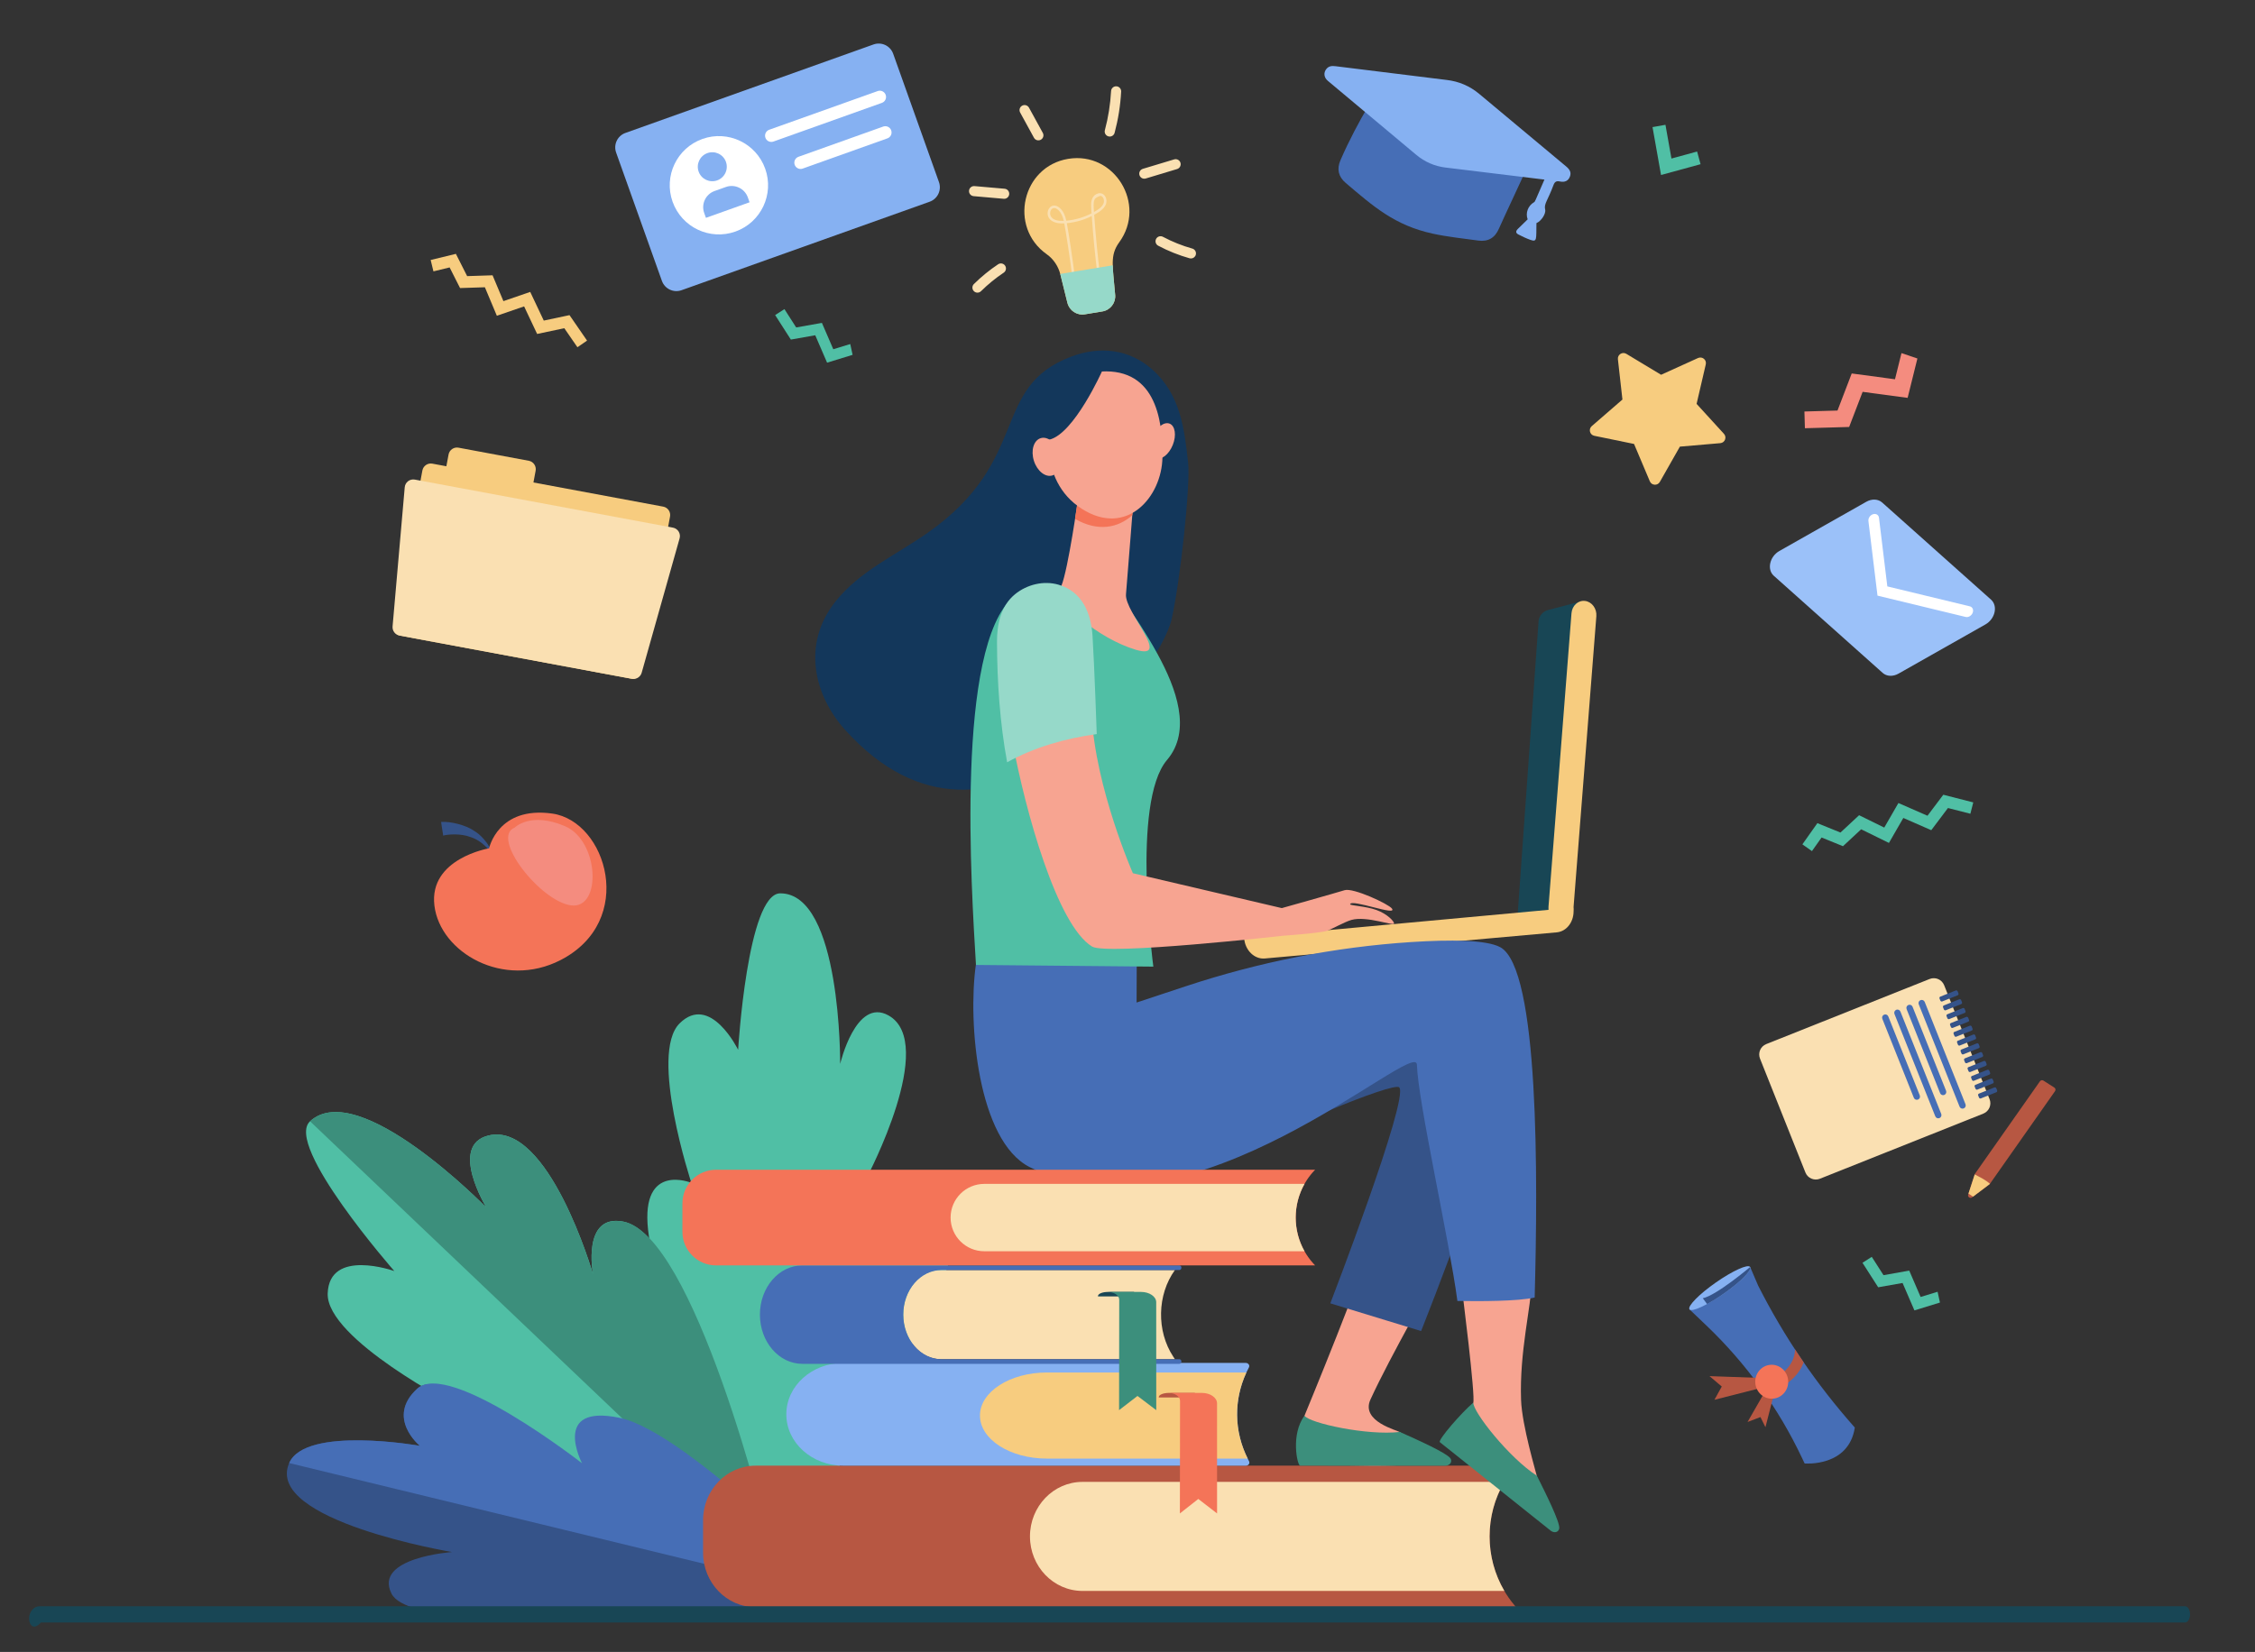 <?xml version="1.0" encoding="UTF-8" standalone="no"?>
<svg
   xmlns:dc="http://purl.org/dc/elements/1.1/"
   xmlns:cc="http://creativecommons.org/ns#"
   xmlns:rdf="http://www.w3.org/1999/02/22-rdf-syntax-ns#"
   xmlns:svg="http://www.w3.org/2000/svg"
   xmlns="http://www.w3.org/2000/svg"
   xmlns:sodipodi="http://sodipodi.sourceforge.net/DTD/sodipodi-0.dtd"
   xmlns:inkscape="http://www.inkscape.org/namespaces/inkscape"
   sodipodi:docname="learning2.svg"
   inkscape:version="1.0 (4035a4fb49, 2020-05-01)"
   id="svg8"
   version="1.1"
   viewBox="0 0 630.239 461.817"
   height="461.817mm"
   width="630.239mm">
  <rect x="0" y="0" width="630.239" height="461.817" fill="#333333" stroke="none"/>
  <defs
     id="defs2" />
  <sodipodi:namedview
     inkscape:window-maximized="1"
     inkscape:window-y="-9"
     inkscape:window-x="-9"
     inkscape:window-height="1001"
     inkscape:window-width="1920"
     showgrid="false"
     inkscape:document-rotation="0"
     inkscape:current-layer="g12"
     inkscape:document-units="mm"
     inkscape:cy="1034.9156"
     inkscape:cx="803.0137"
     inkscape:zoom="0.175"
     inkscape:pageshadow="2"
     inkscape:pageopacity="0.0"
     borderopacity="1.0"
     bordercolor="#666666"
     pagecolor="#ffffff"
     id="base" />
  <g
     transform="translate(124.89,54.929)"
     id="layer1"
     inkscape:groupmode="layer"
     inkscape:label="Layer 1">
    <g
       transform="matrix(0.035,0,0,-0.035,-446.516,499.433)"
       id="g12">
      <path
         id="path16"
         style="fill:#50bfa5;fill-opacity:1;fill-rule:nonzero;stroke:none;stroke-width:0.966"
         d="m 15978.787,13090.866 -135.42,-41.534 -90.892,210.472 -205.449,-36.415 -93.789,146.431 -74.182,-47.522 125.471,-195.79 194.727,34.483 94.562,-218.971 203.807,62.59 -18.835,86.256" />
      <path
         id="path18"
         style="fill:#50bfa5;fill-opacity:1;fill-rule:nonzero;stroke:none;stroke-width:0.966"
         d="m 24661.426,5520.952 -135.42,-41.534 -90.892,210.471 -205.449,-36.415 -93.789,146.432 -74.085,-47.523 125.375,-195.693 194.727,34.386 94.561,-218.971 203.808,62.591 -18.836,86.255" />
      <path
         id="path20"
         style="fill:#50bfa5;fill-opacity:1;fill-rule:nonzero;stroke:none;stroke-width:0.966"
         d="m 15144.533,3029.2 c 0,0 -722.499,2448.769 -780.453,2988.904 -57.955,540.232 346.083,372.84 346.083,372.84 0,0 -339.902,1029.271 -94.175,1273.549 245.824,244.278 467.499,-211.051 467.499,-211.051 0,0 74.375,1249.498 336.425,1249.884 487.977,0.869 478.415,-1362.606 478.415,-1362.606 0,0 124.505,533.76 385.88,387.425 394.09,-220.71 -171.063,-1290.549 -171.063,-1290.549 0,0 502.175,-0.29 678.551,-253.551 316.528,-454.266 -1647.162,-3154.847 -1647.162,-3154.847" />
      <path
         id="path22"
         style="fill:#50bfa5;fill-opacity:1;fill-rule:nonzero;stroke:none;stroke-width:0.966"
         d="m 15380.697,3353.262 c 0,0 -2082.786,348.306 -2535.798,717.38 -453.01,369.073 -4.636,535.403 -4.636,535.403 0,0 -1046.271,536.369 -1034.197,901.095 12.17,364.727 531.925,179.273 531.925,179.273 0,0 -881.583,1005.317 -672.85,1196.276 388.681,355.551 1407.906,-689.465 1407.906,-689.465 0,0 -302.619,496.959 16.034,575.681 480.732,118.517 835.413,-1106.833 835.413,-1106.833 0,0 -90.118,483.92 241.284,419.397 594.71,-115.619 1214.919,-2728.206 1214.919,-2728.206" />
      <path
         id="path24"
         style="fill:#3c8f7c;fill-opacity:1;fill-rule:nonzero;stroke:none;stroke-width:0.966"
         d="m 14165.778,6081.468 c -332.175,60.08 -241.284,-419.397 -241.284,-419.397 0,0 -354.681,1225.35 -835.413,1106.833 -318.653,-78.722 -16.034,-575.681 -16.034,-575.681 0,0 -1019.225,1045.015 -1407.906,689.465 l 3708.601,-3530.006 c -66.068,337.198 -650.924,2628.138 -1207.964,2728.785" />
      <path
         id="path26"
         style="fill:#355389;fill-opacity:1;fill-rule:nonzero;stroke:none;stroke-width:0.966"
         d="m 15973.281,3066.002 c 0,0 -1096.885,1115.43 -1649.19,1231.629 -552.403,116.102 -453.012,-276.829 -453.012,-276.829 0,0 -1095.918,958.374 -1349.952,726.169 -253.936,-232.204 20.767,-456.391 20.767,-456.391 0,0 -912.879,161.693 -1043.47,-137.835 -200.811,-460.255 1300.499,-710.811 1300.499,-710.811 0,0 -629.192,-43.659 -483.244,-332.272 220.034,-435.238 3657.602,-43.659 3657.602,-43.659" />
      <path
         id="path28"
         style="fill:#466eb6;fill-opacity:1;fill-rule:nonzero;stroke:none;stroke-width:0.966"
         d="m 11498.424,4152.744 c 130.591,299.528 1043.47,137.835 1043.47,137.835 0,0 -274.703,224.187 -20.767,456.391 254.034,232.204 1315.856,-595.868 1315.856,-595.868 0,0 -250.363,478.607 301.943,362.409 552.403,-116.199 1834.355,-1447.509 1834.355,-1447.509 l -4474.857,1086.743" />
      <path
         id="path30"
         style="fill:#f7cc7f;fill-opacity:1;fill-rule:nonzero;stroke:none;stroke-width:0.966"
         d="m 17719.546,14570.25 c -369.267,-60.659 -478.898,-545.255 -171.933,-762.005 55.154,-38.926 93.307,-97.46 109.534,-163.044 l 55.83,-225.346 c 15.454,-62.108 75.92,-102 139.091,-91.665 l 139.864,23.085 c 63.17,10.335 107.795,67.516 102.386,131.266 -19.416,232.785 -43.37,317.205 32.261,420.943 221.289,303.585 -37.768,727.618 -407.033,666.766" />
      <path
         id="path32"
         style="fill:#fae0b2;fill-opacity:1;fill-rule:nonzero;stroke:none;stroke-width:0.966"
         d="m 17929.63,14244.643 c -11.494,-26.466 -7.148,-60.273 -4.443,-99.199 30.233,17.194 65.295,38.732 76.693,70.221 8.018,22.12 -0.966,53.318 -23.471,59.114 -2.512,0.579 -40.665,-11.591 -48.779,-30.136 z m -342.221,-142.954 c 18.835,-20.188 50.324,-29.171 96.302,-27.046 -7.921,33.903 -19.705,64.329 -42.983,85.966 -52.547,48.875 -84.807,-24.921 -53.319,-58.92 z m 169.807,-516.568 c -24.052,199.363 -57.762,409.931 -69.256,469.624 -211.631,-11.687 -131.17,211.341 -33.517,120.642 27.818,-25.79 40.954,-60.852 49.647,-99.295 70.222,6.375 138.994,26.37 201.585,58.727 -3.38,49.165 -8.209,86.448 5.506,117.937 20.767,47.523 80.943,60.466 105.478,14.103 9.176,-17.387 10.817,-39.603 4.153,-58.051 -14.199,-39.313 -56.892,-65.295 -94.176,-85.58 11.204,-158.506 26.562,-318.266 45.977,-475.517 l -19.898,-2.51 c -19.125,154.738 -34.385,311.891 -45.494,467.885 -62.204,-30.908 -129.818,-50.324 -199.074,-56.795 14.489,-76.404 46.461,-281.562 69.063,-468.755 l -19.994,-2.415" />
      <path
         id="path34"
         style="fill:#96d9c9;fill-opacity:1;fill-rule:nonzero;stroke:none;stroke-width:0.966"
         d="m 17655.505,13650.803 c 0.483,-1.836 1.16,-3.671 1.642,-5.602 l 55.83,-225.346 c 15.454,-62.108 75.92,-102 139.091,-91.665 l 139.864,23.085 c 63.17,10.335 107.795,67.516 102.386,131.266 -8.597,103.546 -18.16,177.728 -19.416,237.228 l -419.397,-68.966" />
      <path
         id="path36"
         style="fill:#fae0b2;fill-opacity:1;fill-rule:nonzero;stroke:none;stroke-width:0.966"
         d="m 17445.807,14738.608 -110.403,201.585 c -10.625,19.414 -3.477,43.949 16.034,54.574 19.511,10.721 43.949,3.573 54.671,-15.938 l 110.402,-201.488 c 10.626,-19.512 3.478,-44.045 -16.033,-54.671 -19.608,-10.721 -44.046,-3.477 -54.671,15.938" />
      <path
         id="path38"
         style="fill:#fae0b2;fill-opacity:1;fill-rule:nonzero;stroke:none;stroke-width:0.966"
         d="m 17204.524,14251.114 -240.705,21.057 c -22.119,1.932 -38.54,21.444 -36.511,43.659 1.932,22.119 21.443,38.54 43.563,36.608 l 240.703,-21.057 c 22.12,-1.931 38.54,-21.443 36.608,-43.659 -1.931,-22.119 -21.443,-38.54 -43.658,-36.608" />
      <path
         id="path40"
         style="fill:#fae0b2;fill-opacity:1;fill-rule:nonzero;stroke:none;stroke-width:0.966"
         d="m 16965.944,13513.354 c -15.648,15.841 -15.551,41.244 0.29,56.892 59.211,58.437 124.215,111.562 193.375,157.733 18.448,12.363 43.466,7.437 55.83,-11.108 12.362,-18.449 7.437,-43.466 -11.109,-55.83 -64.909,-43.369 -125.954,-93.21 -181.494,-148.073 -15.744,-15.551 -41.244,-15.551 -56.892,0.386" />
      <path
         id="path42"
         style="fill:#fae0b2;fill-opacity:1;fill-rule:nonzero;stroke:none;stroke-width:0.966"
         d="m 18040.42,14749.523 c -21.443,5.698 -34.193,27.818 -28.495,49.261 27.239,102 43.949,207.284 49.648,312.664 1.256,22.216 20.188,39.312 42.403,38.056 22.217,-1.159 39.217,-20.09 38.058,-42.305 -5.989,-111.08 -23.569,-221.774 -52.256,-329.182 -5.795,-21.636 -28.012,-34.193 -49.358,-28.494" />
      <path
         id="path44"
         style="fill:#fae0b2;fill-opacity:1;fill-rule:nonzero;stroke:none;stroke-width:0.966"
         d="m 18288.272,14440.143 c -6.375,21.346 5.601,43.755 26.949,50.227 l 250.17,75.34 c 21.346,6.472 43.755,-5.602 50.227,-26.948 6.375,-21.251 -5.699,-43.756 -26.949,-50.131 l -250.171,-75.438 c -21.249,-6.375 -43.755,5.603 -50.226,26.95" />
      <path
         id="path46"
         style="fill:#fae0b2;fill-opacity:1;fill-rule:nonzero;stroke:none;stroke-width:0.966"
         d="m 18699.265,13774.439 c -3.574,0 -7.244,0.483 -10.914,1.449 -86.739,24.437 -170.966,58.244 -250.557,100.454 -19.608,10.432 -27.045,34.87 -16.613,54.478 10.432,19.607 34.772,27.045 54.38,16.613 74.471,-39.506 153.386,-71.187 234.619,-93.983 21.346,-5.988 33.807,-28.204 27.818,-49.647 -5.022,-17.773 -21.153,-29.364 -38.733,-29.364" />
      <path
         id="path48"
         style="fill:#f7cc7f;fill-opacity:1;fill-rule:nonzero;stroke:none;stroke-width:0.966"
         d="m 22363.821,11994.271 -126.244,298.563 -317.396,65.198 c -36.126,7.437 -48.103,53.125 -20.188,77.273 l 244.857,212.306 -36.124,322.034 c -4.057,36.704 35.642,62.107 67.324,43.079 l 277.505,-167.295 295.181,133.875 c 33.614,15.165 70.125,-14.682 61.722,-50.711 l -73.313,-315.658 218.488,-239.352 c 24.921,-27.239 7.728,-71.187 -29.074,-74.374 l -322.902,-27.818 -160.051,-281.756 c -18.256,-32.068 -65.392,-29.267 -79.785,4.636" />
      <path
         id="path50"
         style="fill:#f48c7f;fill-opacity:1;fill-rule:nonzero;stroke:none;stroke-width:0.966"
         d="m 24373.2,13018.423 -51.87,-208.926 -345.505,46.364 -113.494,-296.147 -264.176,-7.631 3.864,-133.682 353.232,10.142 107.699,280.596 359.318,-48.199 78.045,314.501 -127.113,42.982" />
      <path
         id="path52"
         style="fill:#b75742;fill-opacity:1;fill-rule:nonzero;stroke:none;stroke-width:0.966"
         d="m 21295.528,3001.769 h -6072.177 c -231.915,0 -419.881,195.017 -419.881,435.528 v 259.056 c 0,240.511 187.966,435.528 419.881,435.528 h 6072.177 v 0 c -277.699,-314.886 -282.527,-796.101 -11.108,-1116.975 l 11.108,-13.136" />
      <path
         id="path54"
         style="fill:#fae0b2;fill-opacity:1;fill-rule:nonzero;stroke:none;stroke-width:0.966"
         d="m 21201.835,4002.352 h -3368.023 c -231.914,0 -419.88,-195.017 -419.88,-435.528 v 0 c 0,-240.607 187.966,-435.528 419.88,-435.528 h 3368.313 c -157.443,267.17 -157.153,604.562 -0.29,871.055" />
      <path
         id="path56"
         style="fill:#86b1f2;fill-opacity:1;fill-rule:nonzero;stroke:none;stroke-width:0.966"
         d="m 19162.322,4916.777 c 8.79,16.517 -4.637,35.739 -25.017,35.739 H 15924.31 c -251.909,0 -456.005,-183.716 -456.005,-410.414 v 0 c 0,-226.602 204.096,-410.414 456.005,-410.414 h 3213.863 c 20.478,0 34.001,19.318 25.018,35.932 v 0 c -127.21,237.227 -126.921,512.993 -0.869,749.158" />
      <path
         id="path58"
         style="fill:#f7cc7f;fill-opacity:1;fill-rule:nonzero;stroke:none;stroke-width:0.966"
         d="m 19142.038,4876.112 h -1592.396 c -295.568,0 -535.113,-153.966 -535.113,-343.863 0,-189.994 239.545,-343.96 535.113,-343.96 h 1602.827 c -109.533,218.875 -112.528,468.079 -10.431,687.823" />
      <path
         id="path60"
         style="fill:#b75742;fill-opacity:1;fill-rule:nonzero;stroke:none;stroke-width:0.966"
         d="m 18730.754,4713.067 h -207.381 c -44.528,0 -80.749,-14.972 -80.749,-33.42 v -2.994 h 288.13 v 36.415" />
      <path
         id="path62"
         style="fill:#f47458;fill-opacity:1;fill-rule:nonzero;stroke:none;stroke-width:0.966"
         d="m 18907.708,4629.226 c 0,46.364 -54.187,83.841 -121.028,83.841 h -266.108 c 50.711,0 91.762,-28.494 91.762,-63.557 l -1.256,-899.163 147.011,115.619 149.909,-115.619 -0.29,878.879" />
      <path
         id="path64"
         style="fill:#fae0b2;fill-opacity:1;fill-rule:nonzero;stroke:none;stroke-width:0.966"
         d="m 18571.572,4982.072 h -1869.513 c -165.75,0 -300.108,159.568 -300.108,356.323 v 0 c 0,196.755 134.358,356.227 300.108,356.227 h 1869.513 v 0 c -142.857,-197.528 -148.46,-487.204 -13.329,-692.266 l 13.329,-20.284" />
      <path
         id="path66"
         style="fill:#466eb6;fill-opacity:1;fill-rule:nonzero;stroke:none;stroke-width:0.966"
         d="m 16402.144,5338.396 v 0 c 0,196.755 137.545,356.227 307.255,356.227 h 1897.816 c 8.885,0 16.033,8.403 15.937,18.642 v 0 c -0.1,10.142 -7.244,18.256 -15.937,18.256 h -3010.734 c -187.193,0 -339.034,-175.988 -339.034,-393.124 v 0 c 0,-217.233 151.841,-393.221 339.034,-393.221 h 3010.734 c 8.693,0 15.84,8.21 15.937,18.256 v 0 c 0.1,10.335 -7.147,18.642 -15.937,18.642 h -1897.816 c -169.71,0 -307.255,159.568 -307.255,356.323" />
      <path
         id="path68"
         style="fill:#184655;fill-opacity:1;fill-rule:nonzero;stroke:none;stroke-width:0.966"
         d="m 18245.096,5519.6 h -207.38 c -44.53,0 -80.751,-14.778 -80.751,-32.841 v -2.994 h 288.131 v 35.835" />
      <path
         id="path70"
         style="fill:#3c8f7c;fill-opacity:1;fill-rule:nonzero;stroke:none;stroke-width:0.966"
         d="m 18422.05,5437.305 c 0,45.398 -54.187,82.295 -121.029,82.295 h -266.107 c 50.71,0 91.761,-28.011 91.761,-62.398 l -1.256,-881.777 147.011,113.398 149.91,-113.398 -0.29,861.879" />
      <path
         id="path72"
         style="fill:#184655;fill-opacity:1;fill-rule:nonzero;stroke:none;stroke-width:0.966"
         d="m 21550.238,10966.062 275.959,72.637 -186.999,-2494.939 -331.113,-11.011 167.005,2342.713 c 3.091,43.175 33.325,79.59 75.148,90.601" />
      <path
         id="path74"
         style="fill:#f7cc7f;fill-opacity:1;fill-rule:nonzero;stroke:none;stroke-width:0.966"
         d="m 21663.925,8472.669 c -6.181,-0.58 -12.46,-0.483 -18.931,0.29 -54.767,6.472 -95.335,60.949 -90.603,121.704 l 183.716,2345.996 c 4.733,60.756 53.029,104.801 107.892,98.33 54.767,-6.472 95.335,-60.949 90.602,-121.801 l -183.715,-2345.997 c -4.251,-53.608 -42.404,-94.272 -88.961,-98.522" />
      <path
         id="path76"
         style="fill:#f7cc7f;fill-opacity:1;fill-rule:nonzero;stroke:none;stroke-width:0.966"
         d="m 19123.878,8347.681 c 0.1,-1.739 0.194,-3.381 0.386,-5.119 v 0 c 8.598,-95.432 82.586,-166.909 165.074,-159.471 l 2330.832,208.636 c 82.584,7.341 142.471,90.699 133.875,186.13 -0.387,4.057 -0.87,8.017 -1.546,11.977 l -2628.621,-242.153" />
      <path
         id="path78"
         style="fill:#f7a491;fill-opacity:1;fill-rule:nonzero;stroke:none;stroke-width:0.966"
         d="m 20746.893,5827.821 c -152.614,-84.614 -619.147,63.75 -619.147,77.176 -6.665,-127.5 -522.363,-1375.452 -522.363,-1375.452 l 0.386,-383.948 c 0,0 1062.596,-50.614 1047.334,43.273 -15.261,93.886 -72.443,32.841 -284.363,210.181 -18.835,15.744 -316.431,84.807 -235.971,260.988 162.272,354.778 506.714,946.3 614.124,1167.782" />
      <path
         id="path80"
         style="fill:#3c8f7c;fill-opacity:1;fill-rule:nonzero;stroke:none;stroke-width:0.966"
         d="m 19570.804,4131.881 1163.242,-0.29 c 41.921,4.25 51.773,38.443 36.897,59.21 -30.522,42.693 -253.453,143.534 -403.266,210.375 -260.988,-30.426 -719.794,69.932 -761.811,129.432 -110.5,-147.977 -58.437,-393.897 -35.062,-398.727" />
      <path
         id="path82"
         style="fill:#355389;fill-opacity:1;fill-rule:nonzero;stroke:none;stroke-width:0.966"
         d="m 19315.708,6723.797 c -15.745,47.233 1001.453,478.897 1046.947,429.539 80.556,-87.222 -550.374,-1724.821 -550.374,-1724.821 l 724.913,-221.483 c 0,0 753.504,1891.923 722.016,2238.008 -31.392,345.988 -408.869,739.209 -1226.799,487.59 -817.93,-251.715 -716.703,-1208.833 -716.703,-1208.833" />
      <path
         id="path84"
         style="fill:#f7a491;fill-opacity:1;fill-rule:nonzero;stroke:none;stroke-width:0.966"
         d="m 21421.772,5612.617 c -171.738,31.199 -394.283,40.085 -572.493,43.176 21.057,-158.602 122.96,-971.993 104.318,-1022.027 -75.438,-202.454 -242.925,-297.21 -242.925,-297.21 0,0 789.821,-712.647 837.441,-630.351 47.716,82.295 -35.159,71.284 -86.738,342.801 -4.54,24.148 -118.807,403.17 -125.858,607.556 -13.523,389.84 80.363,739.499 86.255,956.055" />
      <path
         id="path86"
         style="fill:#466eb6;fill-opacity:1;fill-rule:nonzero;stroke:none;stroke-width:0.966"
         d="m 21168.319,8273.692 c -110.211,58.727 -396.217,60.852 -710.716,40.471 -613.254,-39.795 -1218.589,-160.437 -1801.9,-353.715 l -390.323,-129.238 1.256,400.175 c 0,0 -1241.771,207.767 -1285.044,-99.971 -65.006,-463.442 15.744,-1404.43 429.442,-1614.418 1285.14,-652.374 3086.075,1039.22 3092.643,817.931 8.694,-297.21 259.249,-1403.271 323.386,-1887.48 178.113,-3.091 484.21,-2.994 617.022,27.528 25.789,948.618 37.863,2631.325 -275.766,2798.717" />
      <path
         id="path88"
         style="fill:#3c8f7c;fill-opacity:1;fill-rule:nonzero;stroke:none;stroke-width:0.966"
         d="m 20686.523,4319.846 887.96,-709.169 c 35.158,-23.375 64.329,-3.187 66.068,22.312 3.477,52.449 -105.091,271.71 -178.597,418.335 -221.192,141.892 -512.994,511.738 -507.681,584.374 -93.693,-79.011 -282.721,-297.21 -267.75,-315.852" />
      <path
         id="path90"
         style="fill:#13375b;fill-opacity:1;fill-rule:nonzero;stroke:none;stroke-width:0.966"
         d="m 18676.857,12142.055 c -29.751,272.676 -61.239,546.317 -287.165,746.164 -182.943,161.693 -415.437,189.125 -645.419,102.579 -651.505,-245.147 -315.852,-823.725 -1146.532,-1407.133 -258.188,-181.302 -542.648,-305.325 -736.988,-549.409 -272.097,-341.739 -169.324,-752.635 78.528,-1027.05 1186.328,-1312.861 2510.683,460.159 2605.826,885.834 70.704,316.625 150.97,1073.51 131.75,1249.015" />
      <path
         id="path92"
         style="fill:#50bfa5;fill-opacity:1;fill-rule:nonzero;stroke:none;stroke-width:0.966"
         d="m 18435.959,10608.967 c -96.881,178.596 -196.658,320.392 -196.658,320.392 -100.552,178.692 -360.188,269.004 -360.188,269.004 0,0 -86.835,-1.739 -186.613,-6.664 -6.182,-16.518 -12.46,-28.301 -18.835,-33.034 -37.477,-28.108 -252.296,8.113 -390.999,-86.062 -465.085,-398.631 -336.427,-2330.929 -299.915,-2941.189 l 1416.407,-13.426 c 0,0 -178.596,1313.151 109.147,1650.543 200.427,234.909 71.478,575.391 -72.346,840.437" />
      <path
         id="path94"
         style="fill:#f7a491;fill-opacity:1;fill-rule:nonzero;stroke:none;stroke-width:0.966"
         d="m 17797.591,11852.089 c 0,0 -77.853,-555.975 -132.233,-691.106 -54.381,-135.131 298.948,-424.033 592.971,-511.835 294.021,-87.704 -89.83,298.466 -77.659,442.966 12.17,144.403 65.682,828.265 65.682,828.265 l -448.761,-68.29" />
      <path
         id="path96"
         style="fill:#f47458;fill-opacity:1;fill-rule:nonzero;stroke:none;stroke-width:0.966"
         d="m 18231.476,11724.3 c 8.597,113.108 14.876,196.079 14.876,196.079 l -448.761,-68.29 c 0,0 -11.302,-65.295 -23.858,-157.636 181.977,-105.573 345.505,-72.249 457.743,29.847" />
      <path
         id="path98"
         style="fill:#f7a491;fill-opacity:1;fill-rule:nonzero;stroke:none;stroke-width:0.966"
         d="m 17938.323,12867.645 c 0,0 -176.858,-39.893 -286.101,-206.511 -109.148,-166.619 -184.102,-657.301 175.602,-886.316 359.607,-229.017 639.333,94.948 643.97,410.896 4.636,316.045 -63.074,737.663 -533.471,681.931" />
      <path
         id="path100"
         style="fill:#f7a491;fill-opacity:1;fill-rule:nonzero;stroke:none;stroke-width:0.966"
         d="m 18554.186,12284.623 c -30.716,-76.21 -91.568,-123.539 -136,-105.67 -44.431,17.869 -55.539,94.176 -24.823,170.386 30.619,76.306 91.471,123.636 135.902,105.67 44.433,-17.869 55.54,-94.176 24.921,-170.386" />
      <path
         id="path102"
         style="fill:#13375b;fill-opacity:1;fill-rule:nonzero;stroke:none;stroke-width:0.966"
         d="m 17991.352,12877.98 c 0,0 -225.443,-505.749 -423.55,-550.857 -198.109,-45.205 -195.211,-299.721 -195.211,-299.721 0,0 4.347,587.754 190.091,722.499 185.647,134.84 428.67,128.079 428.67,128.079" />
      <path
         id="path104"
         style="fill:#f7a491;fill-opacity:1;fill-rule:nonzero;stroke:none;stroke-width:0.966"
         d="m 17646.523,12221.936 c 26.08,-82.102 2.221,-162.949 -53.318,-180.625 -55.54,-17.58 -121.704,34.676 -147.784,116.778 -26.08,82.199 -2.221,163.046 53.318,180.721 55.54,17.58 121.705,-34.676 147.784,-116.874" />
      <path
         id="path106"
         style="fill:#f7a491;fill-opacity:1;fill-rule:nonzero;stroke:none;stroke-width:0.966"
         d="m 20179.809,8570.612 c -85.001,30.716 -211.437,34.58 -209.313,45.784 8.5,45.398 383.948,-100.261 333.239,-34 -28.301,36.898 -309.188,167.585 -377.574,146.045 -66.261,-20.96 -501.306,-143.051 -501.306,-143.051 l -1189.129,278.664 c 0,0 -300.107,682.027 -329.471,1268.044 -248.044,-33.614 -416.982,-94.853 -632.573,-214.529 103.932,-560.42 356.711,-1468.759 636.147,-1639.242 117.455,-71.67 1520.918,85.869 1520.918,85.869 0,0 309.284,21.829 359.8,41.244 38.347,14.778 137.063,70.318 190.67,85.579 122.092,34.483 339.421,-52.256 340.096,-28.301 0.484,17.386 -54.669,76.5 -141.504,107.892" />
      <path
         id="path108"
         style="fill:#96d9c9;fill-opacity:1;fill-rule:nonzero;stroke:none;stroke-width:0.966"
         d="m 17913.596,10758.199 c -11.494,180.239 -79.784,354.392 -271.613,410.415 -118.903,34.772 -252.295,1.545 -347.34,-76.114 -113.012,-92.34 -144.596,-240.414 -144.017,-380.568 1.159,-318.363 22.892,-648.317 81.04,-961.754 215.59,119.676 467.305,191.636 715.447,225.25 -0.1,1.835 -18.448,544.482 -33.517,782.771" />
      <path
         id="path110"
         style="fill:#f7cc7f;fill-opacity:1;fill-rule:nonzero;stroke:none;stroke-width:0.966"
         d="m 14229.335,10417.91 -1843.531,343.284 c -36.994,6.954 -61.432,42.5 -54.574,79.591 l 230.948,1240.128 c 6.955,36.995 42.5,61.432 79.591,54.574 l 1843.435,-343.283 c 37.091,-6.859 61.528,-42.5 54.573,-79.495 l -230.948,-1240.225 c -6.858,-36.994 -42.5,-61.432 -79.494,-54.574" />
      <path
         id="path112"
         style="fill:#f7cc7f;fill-opacity:1;fill-rule:nonzero;stroke:none;stroke-width:0.966"
         d="m 13351.808,11835.67 -561.192,104.51 c -36.995,6.955 -61.432,42.501 -54.574,79.591 l 35.159,188.642 c 6.955,37.091 42.5,61.528 79.59,54.574 l 561.097,-104.512 c 37.09,-6.858 61.431,-42.499 54.573,-79.493 l -35.159,-188.739 c -6.858,-36.994 -42.5,-61.432 -79.494,-54.573" />
      <path
         id="path114"
         style="fill:#fae0b2;fill-opacity:1;fill-rule:nonzero;stroke:none;stroke-width:0.966"
         d="m 14313.272,10465.337 c -9.562,-33.904 -43.466,-54.961 -78.142,-48.49 l -1855.508,345.506 c -34.483,6.472 -58.533,38.056 -55.443,73.023 l 97.074,1111.662 c 1.739,19.125 11.397,36.705 26.659,48.393 15.358,11.59 34.869,16.227 53.801,12.75 l 2061.343,-383.853 c 18.836,-3.573 35.352,-14.778 45.398,-31.102 10.141,-16.324 12.943,-36.028 7.727,-54.477 l -302.909,-1073.412" />
      <path
         id="path116"
         style="fill:#50bfa5;fill-opacity:1;fill-rule:nonzero;stroke:none;stroke-width:0.966"
         d="m 22768.826,14527.364 -315.658,-86.256 -67.999,382.597 103.255,18.351 47.909,-269.391 204.869,55.925 27.624,-101.226" />
      <path
         id="path118"
         style="fill:#355389;fill-opacity:1;fill-rule:nonzero;stroke:none;stroke-width:0.966"
         d="m 12711.508,9273.503 c 79.108,6.471 200.426,-28.398 254.903,-65.295 8.114,-7.631 70.705,-32.551 135.806,-140.346 l -14.681,-10.142 c -68.58,71.864 -114.75,87.994 -169.807,104.511 -90.602,23.278 -181.977,5.892 -189.414,1.835 l -16.807,109.437" />
      <path
         id="path120"
         style="fill:#f47458;fill-opacity:1;fill-rule:nonzero;stroke:none;stroke-width:0.966"
         d="m 13094.877,9062.838 c 0,0 -481.699,-80.364 -436.784,-456.681 44.915,-376.317 553.079,-668.987 1006.67,-436.3 610.067,313.051 369.073,1109.055 -65.2,1170.583 -434.176,61.528 -504.686,-277.602 -504.686,-277.602" />
      <path
         id="path122"
         style="fill:#f48c7f;fill-opacity:1;fill-rule:nonzero;stroke:none;stroke-width:0.966"
         d="m 13299.262,9228.492 c 0,0 125.665,129.045 400.948,11.688 275.381,-117.358 295.279,-664.738 49.746,-632.959 -245.632,31.778 -647.063,542.357 -450.694,621.272" />
      <path
         id="path124"
         style="fill:#86b1f2;fill-opacity:1;fill-rule:nonzero;stroke:none;stroke-width:0.966"
         d="m 16612.809,14227.547 -1981.077,-706.659 c -63.846,-22.795 -134.068,10.529 -156.864,74.375 l -365.596,1025.021 c -22.794,63.847 10.529,134.164 74.376,156.863 l 1981.076,706.755 c 63.847,22.699 134.068,-10.528 156.863,-74.375 l 365.596,-1025.117 c 22.796,-63.847 -10.432,-134.069 -74.374,-156.863" />
      <path
         id="path126"
         style="fill:#ffffff;fill-opacity:1;fill-rule:nonzero;stroke:none;stroke-width:0.966"
         d="m 15299.754,14491.046 c 72.829,-204.193 -33.614,-428.863 -237.904,-501.692 -204.192,-72.831 -428.766,33.613 -501.692,237.902 -72.829,204.193 33.71,428.767 237.904,501.692 204.192,72.831 428.863,-33.71 501.692,-237.902" />
      <path
         id="path128"
         style="fill:#86b1f2;fill-opacity:1;fill-rule:nonzero;stroke:none;stroke-width:0.966"
         d="m 14986.22,14546.006 c 21.54,-60.273 -9.949,-126.438 -70.125,-147.978 -60.272,-21.443 -126.437,9.949 -147.977,70.125 -21.443,60.273 9.949,126.535 70.222,147.978 60.175,21.443 126.437,-9.949 147.88,-70.125" />
      <path
         id="path130"
         style="fill:#86b1f2;fill-opacity:1;fill-rule:nonzero;stroke:none;stroke-width:0.966"
         d="m 15174.862,14223.199 -348.403,-124.311 -14.005,39.118 c -25.404,71.284 11.783,149.813 83.164,175.216 l 90.023,32.165 c 71.38,25.403 149.811,-11.784 175.311,-83.165 l 13.91,-39.023" />
      <path
         id="path132"
         style="fill:#ffffff;fill-opacity:1;fill-rule:nonzero;stroke:none;stroke-width:0.966"
         d="m 15348.532,14705.381 c -21.057,0 -39.988,13.329 -47.136,33.227 -9.273,25.983 4.346,54.67 30.33,63.943 l 866.032,308.897 c 5.409,1.932 11.108,2.994 16.807,2.994 21.154,0 40.085,-13.426 47.136,-33.323 9.273,-25.984 -4.25,-54.671 -30.329,-63.943 l -865.937,-308.898 c -5.505,-1.932 -11.107,-2.897 -16.903,-2.897" />
      <path
         id="path134"
         style="fill:#ffffff;fill-opacity:1;fill-rule:nonzero;stroke:none;stroke-width:0.966"
         d="m 15582.378,14489.404 c -21.153,0 -40.085,13.426 -47.232,33.323 -9.273,25.983 4.346,54.671 30.425,63.944 l 676.329,241.283 c 5.41,1.932 11.108,2.898 16.807,2.898 21.153,0 40.085,-13.33 47.136,-33.227 4.54,-12.558 3.864,-26.176 -1.835,-38.25 -5.795,-12.074 -15.841,-21.251 -28.494,-25.693 l -676.329,-241.284 c -5.409,-1.932 -11.108,-2.994 -16.807,-2.994" />
      <path
         id="path136"
         style="fill:#f47458;fill-opacity:1;fill-rule:nonzero;stroke:none;stroke-width:0.966"
         d="m 19690.962,6495.65 h -4783.56 c -148.557,0 -268.909,-120.449 -268.909,-269.005 v -226.216 c 0,-148.556 120.352,-269.005 268.909,-269.005 h 4783.56 l -2.51,2.608 c -204.58,212.983 -203.517,549.891 2.51,761.618" />
      <path
         id="path138"
         style="fill:#fae0b2;fill-opacity:1;fill-rule:nonzero;stroke:none;stroke-width:0.966"
         d="m 19606.349,6382.542 h -2557.24 c -148.557,0 -269.005,-120.449 -269.005,-269.005 v 0 c 0,-148.556 120.448,-269.005 269.005,-269.005 h 2557.144 c -93.983,166.619 -93.886,371.585 0.1,538.01" />
      <path
         id="path140"
         style="fill:#fae0b2;fill-opacity:1;fill-rule:nonzero;stroke:none;stroke-width:0.966"
         d="m 23606.076,6473.627 -362.602,909.692 c -18.256,45.784 4.056,97.653 49.84,115.909 l 1304.749,520.045 c 45.784,18.256 97.653,-4.057 115.908,-49.841 l 362.603,-909.692 c 18.255,-45.784 -4.057,-97.653 -49.841,-115.909 L 23721.984,6423.786 c -45.783,-18.256 -97.653,4.057 -115.908,49.841" />
      <path
         id="path142"
         style="fill:#466eb6;fill-opacity:1;fill-rule:nonzero;stroke:none;stroke-width:0.966"
         d="m 24836.931,6999.66 -325.896,817.448 c -5.216,13.136 1.159,28.011 14.295,33.227 v 0 c 13.136,5.216 28.011,-1.159 33.324,-14.295 l 325.8,-817.447 c 5.216,-13.136 -1.159,-28.011 -14.295,-33.227 v 0 c -13.136,-5.216 -28.012,1.159 -33.228,14.295" />
      <path
         id="path144"
         style="fill:#466eb6;fill-opacity:1;fill-rule:nonzero;stroke:none;stroke-width:0.966"
         d="m 24681.613,7107.359 -267.459,671.112 c -5.216,13.136 1.159,28.011 14.295,33.227 v 0 c 13.137,5.312 28.012,-1.159 33.228,-14.295 l 267.556,-671.113 c 5.216,-13.136 -1.159,-28.011 -14.295,-33.324 v 0 c -13.137,-5.216 -28.012,1.159 -33.325,14.392" />
      <path
         id="path146"
         style="fill:#466eb6;fill-opacity:1;fill-rule:nonzero;stroke:none;stroke-width:0.966"
         d="m 24643.074,6922.387 -325.898,817.448 c -5.215,13.136 1.16,28.011 14.297,33.227 v 0 c 13.136,5.312 28.107,-1.159 33.323,-14.296 l 325.801,-817.447 c 5.216,-13.136 -1.159,-28.011 -14.295,-33.227 v 0 c -13.137,-5.216 -28.012,1.159 -33.228,14.295" />
      <path
         id="path148"
         style="fill:#466eb6;fill-opacity:1;fill-rule:nonzero;stroke:none;stroke-width:0.966"
         d="m 24471.818,7070.268 -251.522,630.931 c -5.216,13.136 1.159,28.011 14.296,33.227 v 0 c 13.136,5.312 28.01,-1.159 33.226,-14.296 l 251.523,-630.931 c 5.216,-13.136 -1.159,-28.011 -14.295,-33.227 v 0 c -13.136,-5.216 -28.012,1.159 -33.228,14.295" />
      <path
         id="path150"
         style="fill:#355389;fill-opacity:1;fill-rule:nonzero;stroke:none;stroke-width:0.966"
         d="m 24828.141,7904.329 -6.567,16.421 c -2.415,6.085 -8.984,9.176 -14.682,6.858 l -123.829,-49.358 c -5.699,-2.221 -8.404,-9.079 -5.989,-15.068 l 6.568,-16.517 c 2.415,-5.989 8.983,-9.08 14.681,-6.858 l 123.83,49.358 c 5.699,2.318 8.403,9.079 5.988,15.165" />
      <path
         id="path152"
         style="fill:#355389;fill-opacity:1;fill-rule:nonzero;stroke:none;stroke-width:0.966"
         d="m 24856.25,7833.914 -6.569,16.42 c -2.415,6.085 -8.982,9.176 -14.778,6.858 l -123.83,-49.358 c -5.698,-2.222 -8.306,-8.983 -5.891,-15.068 l 6.568,-16.517 c 2.415,-5.989 8.983,-9.08 14.682,-6.858 l 123.829,49.358 c 5.699,2.318 8.404,9.08 5.989,15.165" />
      <path
         id="path154"
         style="fill:#355389;fill-opacity:1;fill-rule:nonzero;stroke:none;stroke-width:0.966"
         d="m 24884.261,7763.5 -6.568,16.42 c -2.415,6.085 -8.984,9.176 -14.682,6.858 l -123.829,-49.358 c -5.699,-2.222 -8.404,-8.983 -5.989,-15.068 l 6.568,-16.517 c 2.415,-5.989 8.983,-9.079 14.682,-6.858 l 123.926,49.455 c 5.602,2.222 8.306,8.983 5.892,15.068" />
      <path
         id="path156"
         style="fill:#355389;fill-opacity:1;fill-rule:nonzero;stroke:none;stroke-width:0.966"
         d="m 24912.369,7693.085 -6.569,16.421 c -2.414,6.085 -8.982,9.176 -14.681,6.858 l -123.83,-49.358 c -5.699,-2.222 -8.403,-8.983 -5.988,-15.068 l 6.568,-16.517 c 2.415,-5.989 8.983,-9.079 14.682,-6.761 l 123.829,49.358 c 5.7,2.222 8.404,8.983 5.989,15.068" />
      <path
         id="path158"
         style="fill:#355389;fill-opacity:1;fill-rule:nonzero;stroke:none;stroke-width:0.966"
         d="m 24940.381,7622.67 -6.569,16.42 c -2.415,6.085 -8.982,9.176 -14.682,6.858 l -123.829,-49.358 c -5.699,-2.221 -8.307,-8.983 -5.989,-15.068 l 6.568,-16.42 c 2.415,-6.085 9.08,-9.176 14.779,-6.858 l 123.829,49.358 c 5.699,2.222 8.308,8.983 5.893,15.068" />
      <path
         id="path160"
         style="fill:#355389;fill-opacity:1;fill-rule:nonzero;stroke:none;stroke-width:0.966"
         d="m 24968.488,7552.256 -6.568,16.42 c -2.414,6.085 -8.983,9.176 -14.682,6.858 l -123.829,-49.358 c -5.699,-2.222 -8.404,-8.983 -5.989,-15.068 l 6.569,-16.421 c 2.414,-6.085 8.982,-9.176 14.681,-6.858 l 123.83,49.358 c 5.699,2.221 8.403,8.983 5.988,15.068" />
      <path
         id="path162"
         style="fill:#355389;fill-opacity:1;fill-rule:nonzero;stroke:none;stroke-width:0.966"
         d="m 24996.5,7481.841 -6.569,16.42 c -2.415,6.085 -8.982,9.176 -14.681,6.858 l -123.83,-49.358 c -5.699,-2.222 -8.306,-8.983 -5.892,-15.068 l 6.568,-16.42 c 2.415,-6.085 8.984,-9.176 14.682,-6.858 l 123.829,49.358 c 5.699,2.222 8.308,8.983 5.893,15.068" />
      <path
         id="path164"
         style="fill:#355389;fill-opacity:1;fill-rule:nonzero;stroke:none;stroke-width:0.966"
         d="m 25024.607,7411.426 -6.567,16.421 c -2.415,6.085 -8.984,9.176 -14.683,6.858 l -123.829,-49.358 c -5.698,-2.222 -8.404,-8.983 -5.989,-15.068 l 6.569,-16.42 c 2.415,-6.085 8.982,-9.176 14.681,-6.858 l 123.83,49.358 c 5.699,2.222 8.403,8.983 5.988,15.068" />
      <path
         id="path166"
         style="fill:#355389;fill-opacity:1;fill-rule:nonzero;stroke:none;stroke-width:0.966"
         d="m 25052.619,7341.012 -6.569,16.421 c -2.414,6.085 -8.982,9.176 -14.681,6.858 l -123.83,-49.358 c -5.699,-2.221 -8.306,-8.983 -5.891,-15.068 l 6.567,-16.42 c 2.415,-6.085 8.984,-9.176 14.682,-6.858 l 123.829,49.358 c 5.699,2.222 8.308,8.983 5.893,15.068" />
      <path
         id="path168"
         style="fill:#355389;fill-opacity:1;fill-rule:nonzero;stroke:none;stroke-width:0.966"
         d="m 25080.727,7270.597 -6.568,16.421 c -2.415,6.085 -8.984,9.176 -14.683,6.858 l -123.829,-49.358 c -5.698,-2.222 -8.403,-8.983 -5.989,-15.068 l 6.569,-16.421 c 2.415,-6.085 8.982,-9.176 14.682,-6.858 l 123.829,49.358 c 5.699,2.221 8.403,8.983 5.989,15.068" />
      <path
         id="path170"
         style="fill:#355389;fill-opacity:1;fill-rule:nonzero;stroke:none;stroke-width:0.966"
         d="m 25108.738,7200.182 -6.568,16.517 c -2.318,5.989 -8.886,9.079 -14.682,6.761 l -123.829,-49.358 c -5.7,-2.222 -8.307,-8.983 -5.892,-15.068 l 6.567,-16.421 c 2.415,-6.085 8.984,-9.176 14.683,-6.858 l 123.829,49.358 c 5.699,2.221 8.307,8.983 5.892,15.068" />
      <path
         id="path172"
         style="fill:#355389;fill-opacity:1;fill-rule:nonzero;stroke:none;stroke-width:0.966"
         d="m 25136.846,7129.768 -6.568,16.517 c -2.415,5.989 -8.983,9.079 -14.682,6.858 l -123.829,-49.455 c -5.699,-2.222 -8.403,-8.983 -5.989,-15.068 l 6.568,-16.421 c 2.415,-6.085 8.984,-9.176 14.682,-6.858 l 123.829,49.358 c 5.699,2.318 8.404,8.983 5.989,15.068" />
      <path
         id="path174"
         style="fill:#b75742;fill-opacity:1;fill-rule:nonzero;stroke:none;stroke-width:0.966"
         d="m 25478.97,7202.211 -517.823,-737.374 c -1.159,-1.642 -2.124,-3.477 -2.704,-5.409 l -52.835,-161.983 c -6.086,-18.835 15.648,-34.483 31.488,-22.506 l 138.608,104.511 c 1.738,1.256 3.188,2.801 4.444,4.54 l 519.175,739.306 c 6.664,9.466 4.057,22.506 -5.7,28.688 l -87.124,55.733 c -9.176,5.795 -21.251,3.381 -27.529,-5.506" />
      <path
         id="path176"
         style="fill:#f7cc7f;fill-opacity:1;fill-rule:nonzero;stroke:none;stroke-width:0.966"
         d="m 25079.568,6383.218 -1.256,-1.835 -133.778,-100.841 -36.415,24.437 50.034,153.579 c 39.12,-21.443 86.063,-43.466 121.415,-75.341" />
      <path
         id="path178"
         style="fill:#466eb6;fill-opacity:1;fill-rule:nonzero;stroke:none;stroke-width:0.966"
         d="m 20232.644,15185.147 c 74.568,-59.5 204.289,-250.943 369.653,-385.301 96.784,-78.624 171.352,-58.63 294.891,-73.602 586.113,-70.801 427.317,-190.573 497.636,-202.358 -19.995,-45.976 -202.647,-434.174 -236.745,-512.606 -31.488,-72.347 -85.868,-104.704 -164.686,-93.887 -121.222,16.807 -243.506,29.267 -362.892,55.154 -305.903,66.357 -476.095,219.357 -695.357,405.102 -58.148,49.357 -72.443,110.788 -42.307,180.527 140.347,324.255 324.642,597.124 339.807,626.971" />
      <path
         id="path180"
         style="fill:#86b1f2;fill-opacity:1;fill-rule:nonzero;stroke:none;stroke-width:0.966"
         d="m 21458.283,14056.87 c -2.607,-127.692 7.148,-153.289 -47.715,-133.972 -33.034,11.688 -65.006,26.853 -96.204,42.984 -21.927,11.301 -22.796,26.273 -4.927,44.238 25.983,26.177 52.739,51.58 78.721,76.983 -19.028,50.13 2.801,108.375 49.649,135.807 9.562,5.602 2.607,-6.279 84.226,181.59 -269.971,33.324 -460.447,55.636 -789.726,96.108 -87.994,10.819 -166.329,45.109 -234.425,102.096 -235.295,196.756 -470.494,393.608 -705.499,590.557 -31.875,26.755 -35.932,65.971 -10.625,96.107 19.414,22.988 45.011,24.148 72.636,20.67 75.148,-9.465 812.039,-100.936 886.897,-109.726 98.329,-11.494 184.875,-48.489 260.891,-112.143 231.046,-193.568 462.767,-386.362 694.102,-579.448 31.778,-26.562 40.374,-50.903 29.169,-80.363 -12.267,-32.358 -39.021,-47.812 -79.397,-39.119 -29.267,6.375 -42.113,-2.511 -52.159,-29.556 -45.397,-122.092 -77.08,-149.137 -66.165,-193.762 8.501,-34.483 -32.455,-94.08 -69.449,-109.051" />
      <path
         id="path182"
         style="fill:#466eb6;fill-opacity:1;fill-rule:nonzero;stroke:none;stroke-width:0.966"
         d="m 22680.832,5379.833 134.262,-128.079 c 317.687,-303.005 576.743,-661.936 764.13,-1058.828 l 20.573,-43.562 c 0,0 351.687,-31.102 400.756,286.875 v 0 c -308.512,348.306 -562.449,720.277 -772.051,1133.975 l -63.556,148.653 -484.114,-339.034" />
      <path
         id="path184"
         style="fill:#86b1f2;fill-opacity:1;fill-rule:nonzero;stroke:none;stroke-width:0.966"
         d="m 23164.56,5719.253 c 17.289,-24.727 -76.984,-120.352 -210.665,-213.466 -133.585,-93.21 -256.545,-149.812 -273.738,-125.085 -17.29,24.727 77.658,121.511 211.244,214.625 133.584,93.21 255.965,148.75 273.159,123.926" />
      <path
         id="path186"
         style="fill:#355389;fill-opacity:1;fill-rule:nonzero;stroke:none;stroke-width:0.966"
         d="m 23165.139,5718.384 -0.387,0.483 c 0,0 -267.749,-226.602 -378.055,-249.687 l 34.096,-46.364 c 40.278,21.733 86.062,50.034 133.102,82.971 132.136,92.051 225.733,186.517 211.244,212.596" />
      <path
         id="path188"
         style="fill:#b75742;fill-opacity:1;fill-rule:nonzero;stroke:none;stroke-width:0.966"
         d="m 23522.814,5060.504 c 0.483,-39.023 -14.488,-207.67 -294.988,-277.988 18.449,-25.114 36.608,-50.517 54.38,-76.114 177.535,52.545 257.415,143.631 293.347,213.079 5.603,10.915 12.46,25.693 17,37.091 -23.665,34.386 -46.943,68.966 -69.739,103.932" />
      <path
         id="path190"
         style="fill:#b75742;fill-opacity:1;fill-rule:nonzero;stroke:none;stroke-width:0.966"
         d="m 23253.037,4832.357 -412.83,14.778 97.847,-83.068 -58.438,-106.057 390.71,99.585 -17.289,74.761" />
      <path
         id="path192"
         style="fill:#b75742;fill-opacity:1;fill-rule:nonzero;stroke:none;stroke-width:0.966"
         d="m 23290.61,4736.346 -146.625,-255.482 103.159,39.216 39.699,-81.136 68.966,268.715 -65.199,28.688" />
      <path
         id="path194"
         style="fill:#f47458;fill-opacity:1;fill-rule:nonzero;stroke:none;stroke-width:0.966"
         d="m 23346.633,4667.09 c -72.444,-5.119 -135.517,51.29 -140.83,125.954 -5.311,74.665 49.165,139.38 121.705,144.5 72.443,5.119 135.516,-51.29 140.829,-125.954 5.313,-74.665 -49.165,-139.381 -121.704,-144.5" />
      <path
         id="path196"
         style="fill:#9bc1f9;fill-opacity:1;fill-rule:nonzero;stroke:none;stroke-width:0.966"
         d="m 24222.904,10464.178 -869.317,775.72 c -56.505,50.42 -33.034,154.159 44.915,198.301 l 693.811,392.834 c 44.433,25.113 94.466,22.795 126.631,-5.989 l 869.317,-775.72 c 56.505,-50.42 33.034,-154.062 -44.915,-198.204 l -693.812,-392.835 c -44.431,-25.21 -94.466,-22.892 -126.63,5.893" />
      <path
         id="path198"
         style="fill:#ffffff;fill-opacity:1;fill-rule:nonzero;stroke:none;stroke-width:0.966"
         d="m 24181.66,11081.296 -72.443,595.964 c -2.801,22.796 13.812,47.233 37.091,54.478 23.278,7.243 44.432,-5.41 47.233,-28.204 l 66.648,-548.443 659.231,-159.375 c 21.443,-5.216 31.392,-28.398 22.12,-51.772 -9.273,-23.375 -34.29,-38.154 -55.83,-32.938 l -704.05,170.29" />
      <path
         id="path200"
         style="fill:#184655;fill-opacity:1;fill-rule:nonzero;stroke:none;stroke-width:0.966"
         d="m 9505.738,3008.916 c -46.528,0 -84.246,-43.659 -84.246,-97.557 0,-53.801 37.719,-97.46 94.311,-31.972 H 26637.674 c 21.925,0 39.698,28.688 39.795,64.329 v 0 c 0.192,35.932 -17.677,65.199 -39.795,65.199 H 9505.738" />
      <path
         id="path202"
         style="fill:#f7cc7f;fill-opacity:1;fill-rule:nonzero;stroke:none;stroke-width:0.966"
         d="m 12829.735,13811.24 89.83,-177.824 203.033,6.569 86.642,-206.318 214.045,73.602 108.278,-229.017 205.449,43.563 140.153,-203.42 -76.983,-53.029 -104.8,152.034 -216.847,-45.978 -104.029,220.227 -217.618,-74.858 -95.625,227.666 -198.204,-6.375 -83.358,164.783 -129.238,-31.489 -22.12,90.893 201.392,48.971" />
      <path
         id="path204"
         style="fill:#50bfa5;fill-opacity:1;fill-rule:nonzero;stroke:none;stroke-width:0.966"
         d="m 23701.507,9263.941 184.488,-74.954 148.751,138.318 200.908,-98.716 113.011,196.176 232.108,-101.614 126.34,167.778 239.255,-61.239 -23.181,-90.505 -178.886,45.687 -133.295,-177.051 -223.125,97.653 -114.942,-199.46 -221.677,108.954 -145.272,-135.034 -170.966,69.449 -76.886,-108.665 -76.307,53.994 119.676,169.227" />
    </g>
  </g>
</svg>
